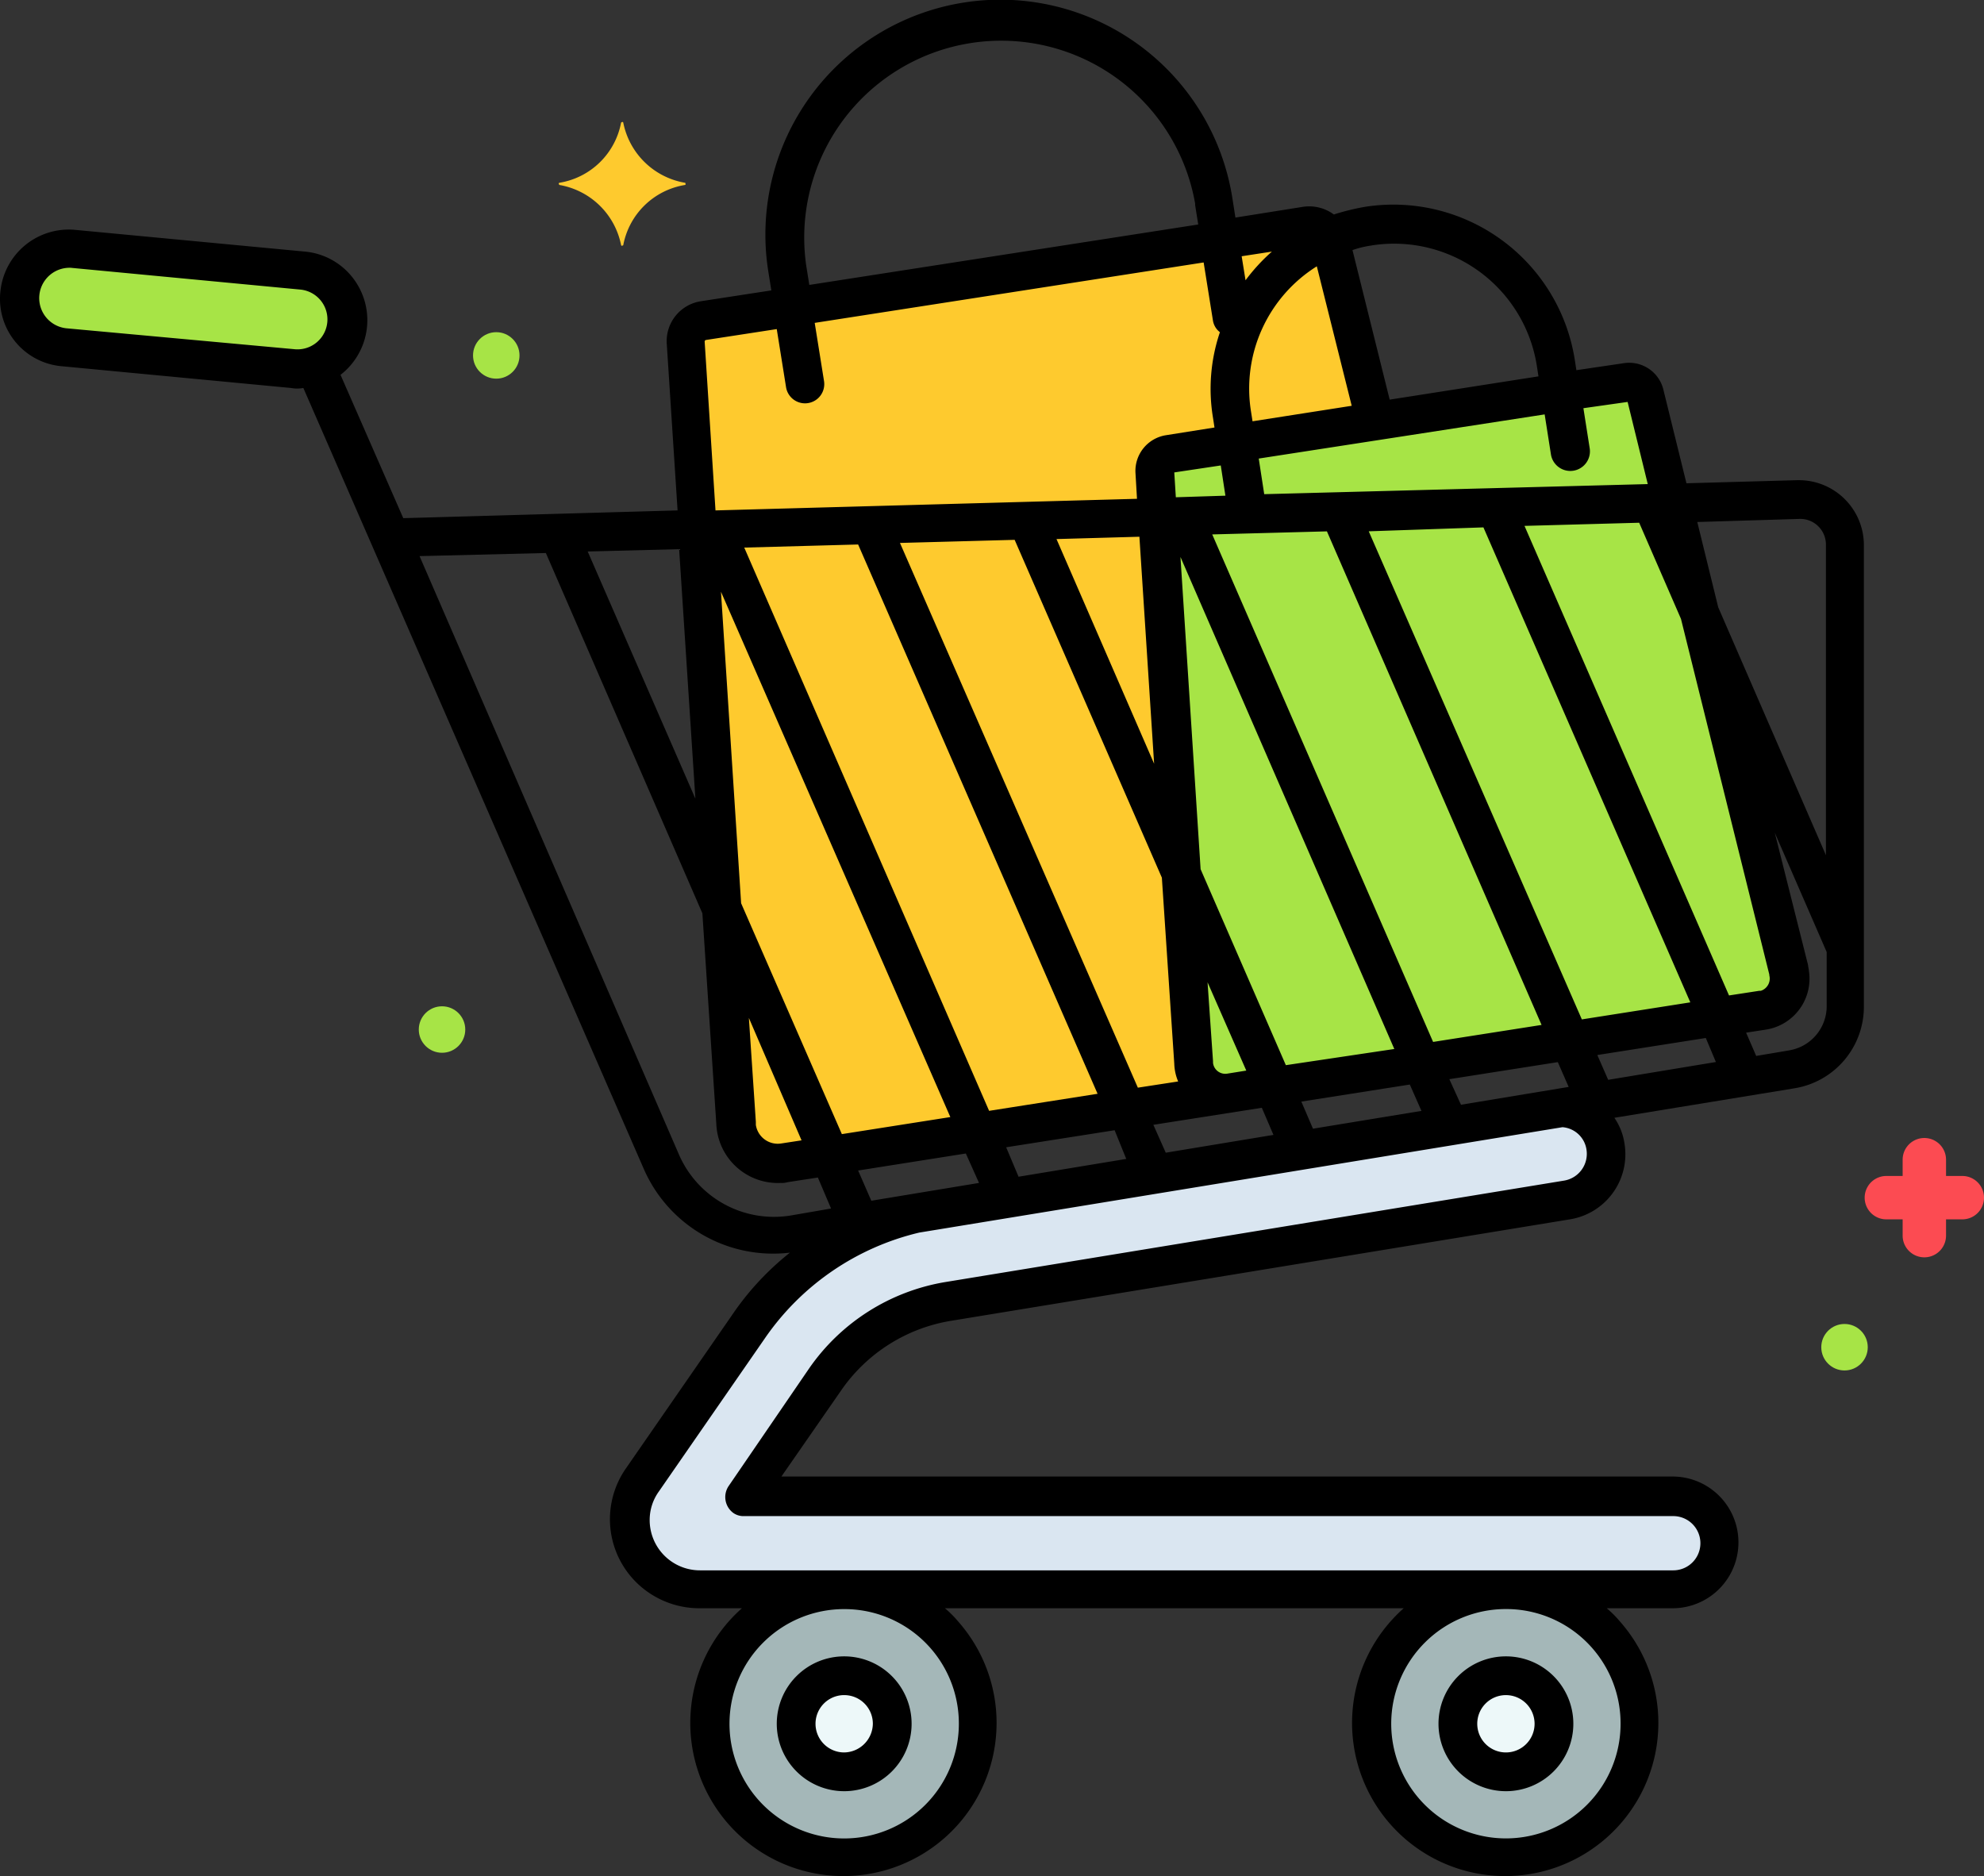 <svg id="Layer_6" xmlns="http://www.w3.org/2000/svg" width="144.873" height="137" viewBox="0 0 144.873 137">
  <rect x="0" y="0" width="144.873" height="137" fill="#333333" stroke="none"/>
  <g id="Grupo_109209" data-name="Grupo 109209" transform="translate(0 0)">
    <path id="Trazado_158304" data-name="Trazado 158304" d="M195.283,99.23l-10.467-42.1a1.172,1.172,0,0,0-1.3-.849l-33.5,5.205A1.263,1.263,0,0,0,149,62.679l2.829,43.284a2.3,2.3,0,0,0,2.433,2.207h.283l38.928-6.054a2.312,2.312,0,0,0,1.924-2.659A.226.226,0,0,1,195.283,99.23Z" transform="translate(-64.668 -28.35)" fill="#a7e446"/>
    <path id="Trazado_158305" data-name="Trazado 158305" d="M125.457,97.2l-2.829-43.284a1.128,1.128,0,0,1,1.018-1.188l15.164-2.376L135.529,37.22a1.588,1.588,0,0,0-1.7-1.132L89.7,42.934a1.493,1.493,0,0,0-1.3,1.584L92.075,101.5a3.08,3.08,0,0,0,3.169,2.942.718.718,0,0,0,.339-.057l32.534-5.036a2.355,2.355,0,0,1-2.659-1.924C125.514,97.365,125.457,97.308,125.457,97.2Z" transform="translate(-38.353 -19.582)" fill="#feca2e"/>
    <ellipse id="Elipse_5081" data-name="Elipse 5081" cx="9.788" cy="9.788" rx="9.788" ry="9.788" transform="translate(51.854 116.088)" fill="#a4b7b8"/>
    <ellipse id="Elipse_5082" data-name="Elipse 5082" cx="9.788" cy="9.788" rx="9.788" ry="9.788" transform="translate(100.174 116.088)" fill="#a4b7b8"/>
    <path id="Trazado_158306" data-name="Trazado 158306" d="M22.8,47.816h-.339L5.771,46.176a3.606,3.606,0,1,1,.622-7.186l16.748,1.641a3.6,3.6,0,0,1-.339,7.186Z" transform="translate(-1.049 -20.843)" fill="#a7e446"/>
    <path id="Trazado_158307" data-name="Trazado 158307" d="M157.421,178.26H89.581l5.884-8.544a13.587,13.587,0,0,1,9-5.715l45.208-7.412a3.4,3.4,0,0,0,2.829-3.9A3.461,3.461,0,0,0,149.1,149.8l-47.132,7.695a20.685,20.685,0,0,0-12.108,8.261l-7.752,11.316a5.084,5.084,0,0,0,1.3,7.073,5.272,5.272,0,0,0,2.886.905h71.122a3.4,3.4,0,0,0,3.395-3.395A3.334,3.334,0,0,0,157.421,178.26Z" transform="translate(-35.237 -68.962)" fill="#dae6f1"/>
    <ellipse id="Elipse_5083" data-name="Elipse 5083" cx="3.508" cy="3.508" rx="3.508" ry="3.508" transform="translate(58.135 122.368)" fill="#edf8f9"/>
    <ellipse id="Elipse_5084" data-name="Elipse 5084" cx="3.508" cy="3.508" rx="3.508" ry="3.508" transform="translate(106.455 122.368)" fill="#edf8f9"/>
    <path id="Trazado_158308" data-name="Trazado 158308" d="M247.729,156.572h-1.188v-1.188a1.584,1.584,0,0,0-3.169,0v1.188h-1.188a1.584,1.584,0,1,0,0,3.169h1.188v1.188a1.584,1.584,0,0,0,3.169,0v-1.188h1.188a1.584,1.584,0,1,0,0-3.169Z" transform="translate(-104.44 -70.699)" fill="#fc4b52"/>
    <path id="Trazado_158309" data-name="Trazado 158309" d="M81.248,27.1a5.552,5.552,0,0,1-4.47-4.357c0-.057-.057-.113-.113-.057a.055.055,0,0,0-.057.057,5.481,5.481,0,0,1-4.47,4.357c-.057,0-.113.057-.057.113a.055.055,0,0,0,.057.057,5.552,5.552,0,0,1,4.47,4.357c0,.057.057.113.113.057a.055.055,0,0,0,.057-.057,5.481,5.481,0,0,1,4.47-4.357c.057,0,.113-.057.057-.113,0-.057,0-.057-.057-.057Z" transform="translate(-31.261 -13.758)" fill="#feca2e"/>
    <ellipse id="Elipse_5085" data-name="Elipse 5085" cx="1.697" cy="1.697" rx="1.697" ry="1.697" transform="translate(34.541 24.257)" fill="#a7e446"/>
    <ellipse id="Elipse_5086" data-name="Elipse 5086" cx="1.697" cy="1.697" rx="1.697" ry="1.697" transform="translate(30.58 73.483)" fill="#a7e446"/>
    <ellipse id="Elipse_5087" data-name="Elipse 5087" cx="1.697" cy="1.697" rx="1.697" ry="1.697" transform="translate(132.991 96.681)" fill="#a7e446"/>
    <path id="Trazado_158310" data-name="Trazado 158310" d="M4.506,33.675,21.2,35.259a2.435,2.435,0,0,0,.905,0L46.942,92.236A10.306,10.306,0,0,0,57.636,98.4a20.449,20.449,0,0,0-4.244,4.583l-7.752,11.2a6.486,6.486,0,0,0,1.7,9.053,6.557,6.557,0,0,0,3.678,1.132h3.112a11.183,11.183,0,1,0,15.786.962,7.723,7.723,0,0,0-.962-.962h33.5a11.183,11.183,0,1,0,15.786.962,7.723,7.723,0,0,0-.962-.962h4.809a4.809,4.809,0,1,0,0-9.619H57.013l4.357-6.28a12.128,12.128,0,0,1,8.034-5.092l45.208-7.412a4.813,4.813,0,0,0,3.961-5.545,4.463,4.463,0,0,0-.736-1.867l13.127-2.15a6.033,6.033,0,0,0,5.092-6V46.745a4.745,4.745,0,0,0-4.753-4.753h-.113l-8.091.226-1.7-6.9a2.57,2.57,0,0,0-2.886-1.867l-3.451.509-.113-.736a13.411,13.411,0,0,0-15.277-11.2,17.307,17.307,0,0,0-2.32.566,3.041,3.041,0,0,0-2.207-.566l-4.979.792L89.943,21.4a17.153,17.153,0,0,0-33.892,5.319l.226,1.415-5.149.792a2.948,2.948,0,0,0-2.49,3.055L49.431,44.2l-20.03.566L24.819,34.3a5.043,5.043,0,0,0,.905-7.073A4.992,4.992,0,0,0,22.216,25.3L5.468,23.716A5.019,5.019,0,0,0-.02,28.243a4.936,4.936,0,0,0,4.526,5.432Zm49.565,39.21L52.6,50.14,69.348,88.5l-7.921,1.245ZM58.484,90.2l-1.471.226a1.619,1.619,0,0,1-1.867-1.358v-.226l-.509-7.582ZM91.3,36.956a10.537,10.537,0,0,1,4.809-10.581L98.657,36.56l-7.242,1.132ZM119.648,45.1,122.7,52.12l6.45,25.971v.057a.937.937,0,0,1-.622,1.132h-.113l-2.207.339L111.274,45.33Zm-11.373.339,15.107,34.684-7.921,1.245L99.9,45.726Zm9.109,40.342-.792-1.811,7.921-1.245.736,1.754ZM95.828,89.35l-.849-1.98,7.921-1.245.849,1.924Zm-1.98-4.64L87.623,70.4l-1.471-22.8,15.616,35.929Zm-4.3.622a.9.9,0,0,1-1.018-.792v-.113l-.4-5.771,2.829,6.45Zm2.546,2.49.849,1.98-7.865,1.3-.905-2.037Zm-9.9,3.734-7.865,1.3-.905-2.15,7.921-1.245ZM106.635,87.6l-.849-1.867,7.921-1.245.792,1.811Zm-9.788-41.87,15.673,36.042L104.6,83.013,88.472,45.953Zm-11.033-2.49L85.7,41.426l3.395-.509.339,2.207ZM84.229,62.7,77.1,46.292l6.054-.17ZM74.044,46.349l10.75,24.669L85.7,84.6a3.594,3.594,0,0,0,.283,1.3l-2.942.453L65.67,46.575Zm-11.429.339L80.1,86.8l-7.921,1.245L54.3,46.915Zm7.865,44.472.962,2.15-7.865,1.3-.962-2.207ZM69.97,132.8A8.374,8.374,0,1,1,61.6,124.43,8.355,8.355,0,0,1,69.97,132.8Zm48.32,0a8.374,8.374,0,1,1-8.374-8.374A8.355,8.355,0,0,1,118.29,132.8ZM115.8,90.878a1.981,1.981,0,0,1-1.641,2.263l-45.208,7.412a15.118,15.118,0,0,0-9.9,6.28l-5.884,8.6a1.441,1.441,0,0,0,.339,1.98,1.3,1.3,0,0,0,.792.226h67.84a1.98,1.98,0,1,1,0,3.961H51.072a3.67,3.67,0,0,1-3.678-3.678,3.555,3.555,0,0,1,.679-2.093l7.752-11.2a19.005,19.005,0,0,1,11.26-7.695l46.962-7.695a1.924,1.924,0,0,1,1.754,1.641Zm14.768-7.242-2.376.4-.736-1.7,1.471-.226a3.764,3.764,0,0,0,3.112-4.3c0-.113-.057-.283-.057-.4l-2.433-9.675,3.791,8.713v4.017a3.274,3.274,0,0,1-2.772,3.169Zm.736-38.814a1.875,1.875,0,0,1,1.98,1.867V69.377l-7.865-18.106-1.528-6.224Zm-12.5-8.544,1.471,6-28.007.736-.4-2.6,20.878-3.225.453,2.886a1.433,1.433,0,1,0,2.829-.453l-.453-2.886ZM100.128,24.848a10.553,10.553,0,0,1,12.052,8.827l.113.736-10.864,1.7-2.716-10.92a7.29,7.29,0,0,1,1.415-.339Zm-7.3.453a13.632,13.632,0,0,0-1.924,2.093l-.283-1.754ZM58.824,26.319a14.381,14.381,0,0,1,28.4-4.526v.113l.226,1.415-28.4,4.413Zm-7.3,5.432,5.149-.792.679,4.244a1.4,1.4,0,1,0,2.772-.453l-.679-4.244,28.4-4.413.679,4.244a1.341,1.341,0,0,0,.509.849,12.882,12.882,0,0,0-.509,6.224l.113.736-3.565.566a2.641,2.641,0,0,0-2.207,2.716l.113,1.924L52.2,44.2l-.792-12.335a.122.122,0,0,1,.113-.113Zm-.792,33.5L42.868,47.2l6.677-.17ZM39.813,47.311l11.429,26.31,1.018,15.39a4.5,4.5,0,0,0,4.7,4.3,1.566,1.566,0,0,0,.509-.057l2.207-.339.962,2.263-2.942.509a7.564,7.564,0,0,1-8.148-4.413L30.59,47.537ZM5.185,26.489l16.691,1.584a2.187,2.187,0,1,1-.4,4.357L4.789,30.9a2.216,2.216,0,0,1,.4-4.413Z" transform="translate(0.046 -6.928)"/>
    <path id="Trazado_158311" data-name="Trazado 158311" d="M105.123,230.545a4.923,4.923,0,1,0-4.923-4.923A4.926,4.926,0,0,0,105.123,230.545Zm0-7.016a2.089,2.089,0,0,1,2.093,2.093,2.126,2.126,0,0,1-2.093,2.093,2.093,2.093,0,1,1,0-4.187Z" transform="translate(-43.48 -99.746)"/>
    <path id="Trazado_158312" data-name="Trazado 158312" d="M190.523,230.545a4.923,4.923,0,1,0-4.923-4.923A4.926,4.926,0,0,0,190.523,230.545Zm0-7.016a2.093,2.093,0,1,1-2.093,2.093A2.089,2.089,0,0,1,190.523,223.529Z" transform="translate(-80.56 -99.746)"/>
  </g>
</svg>
